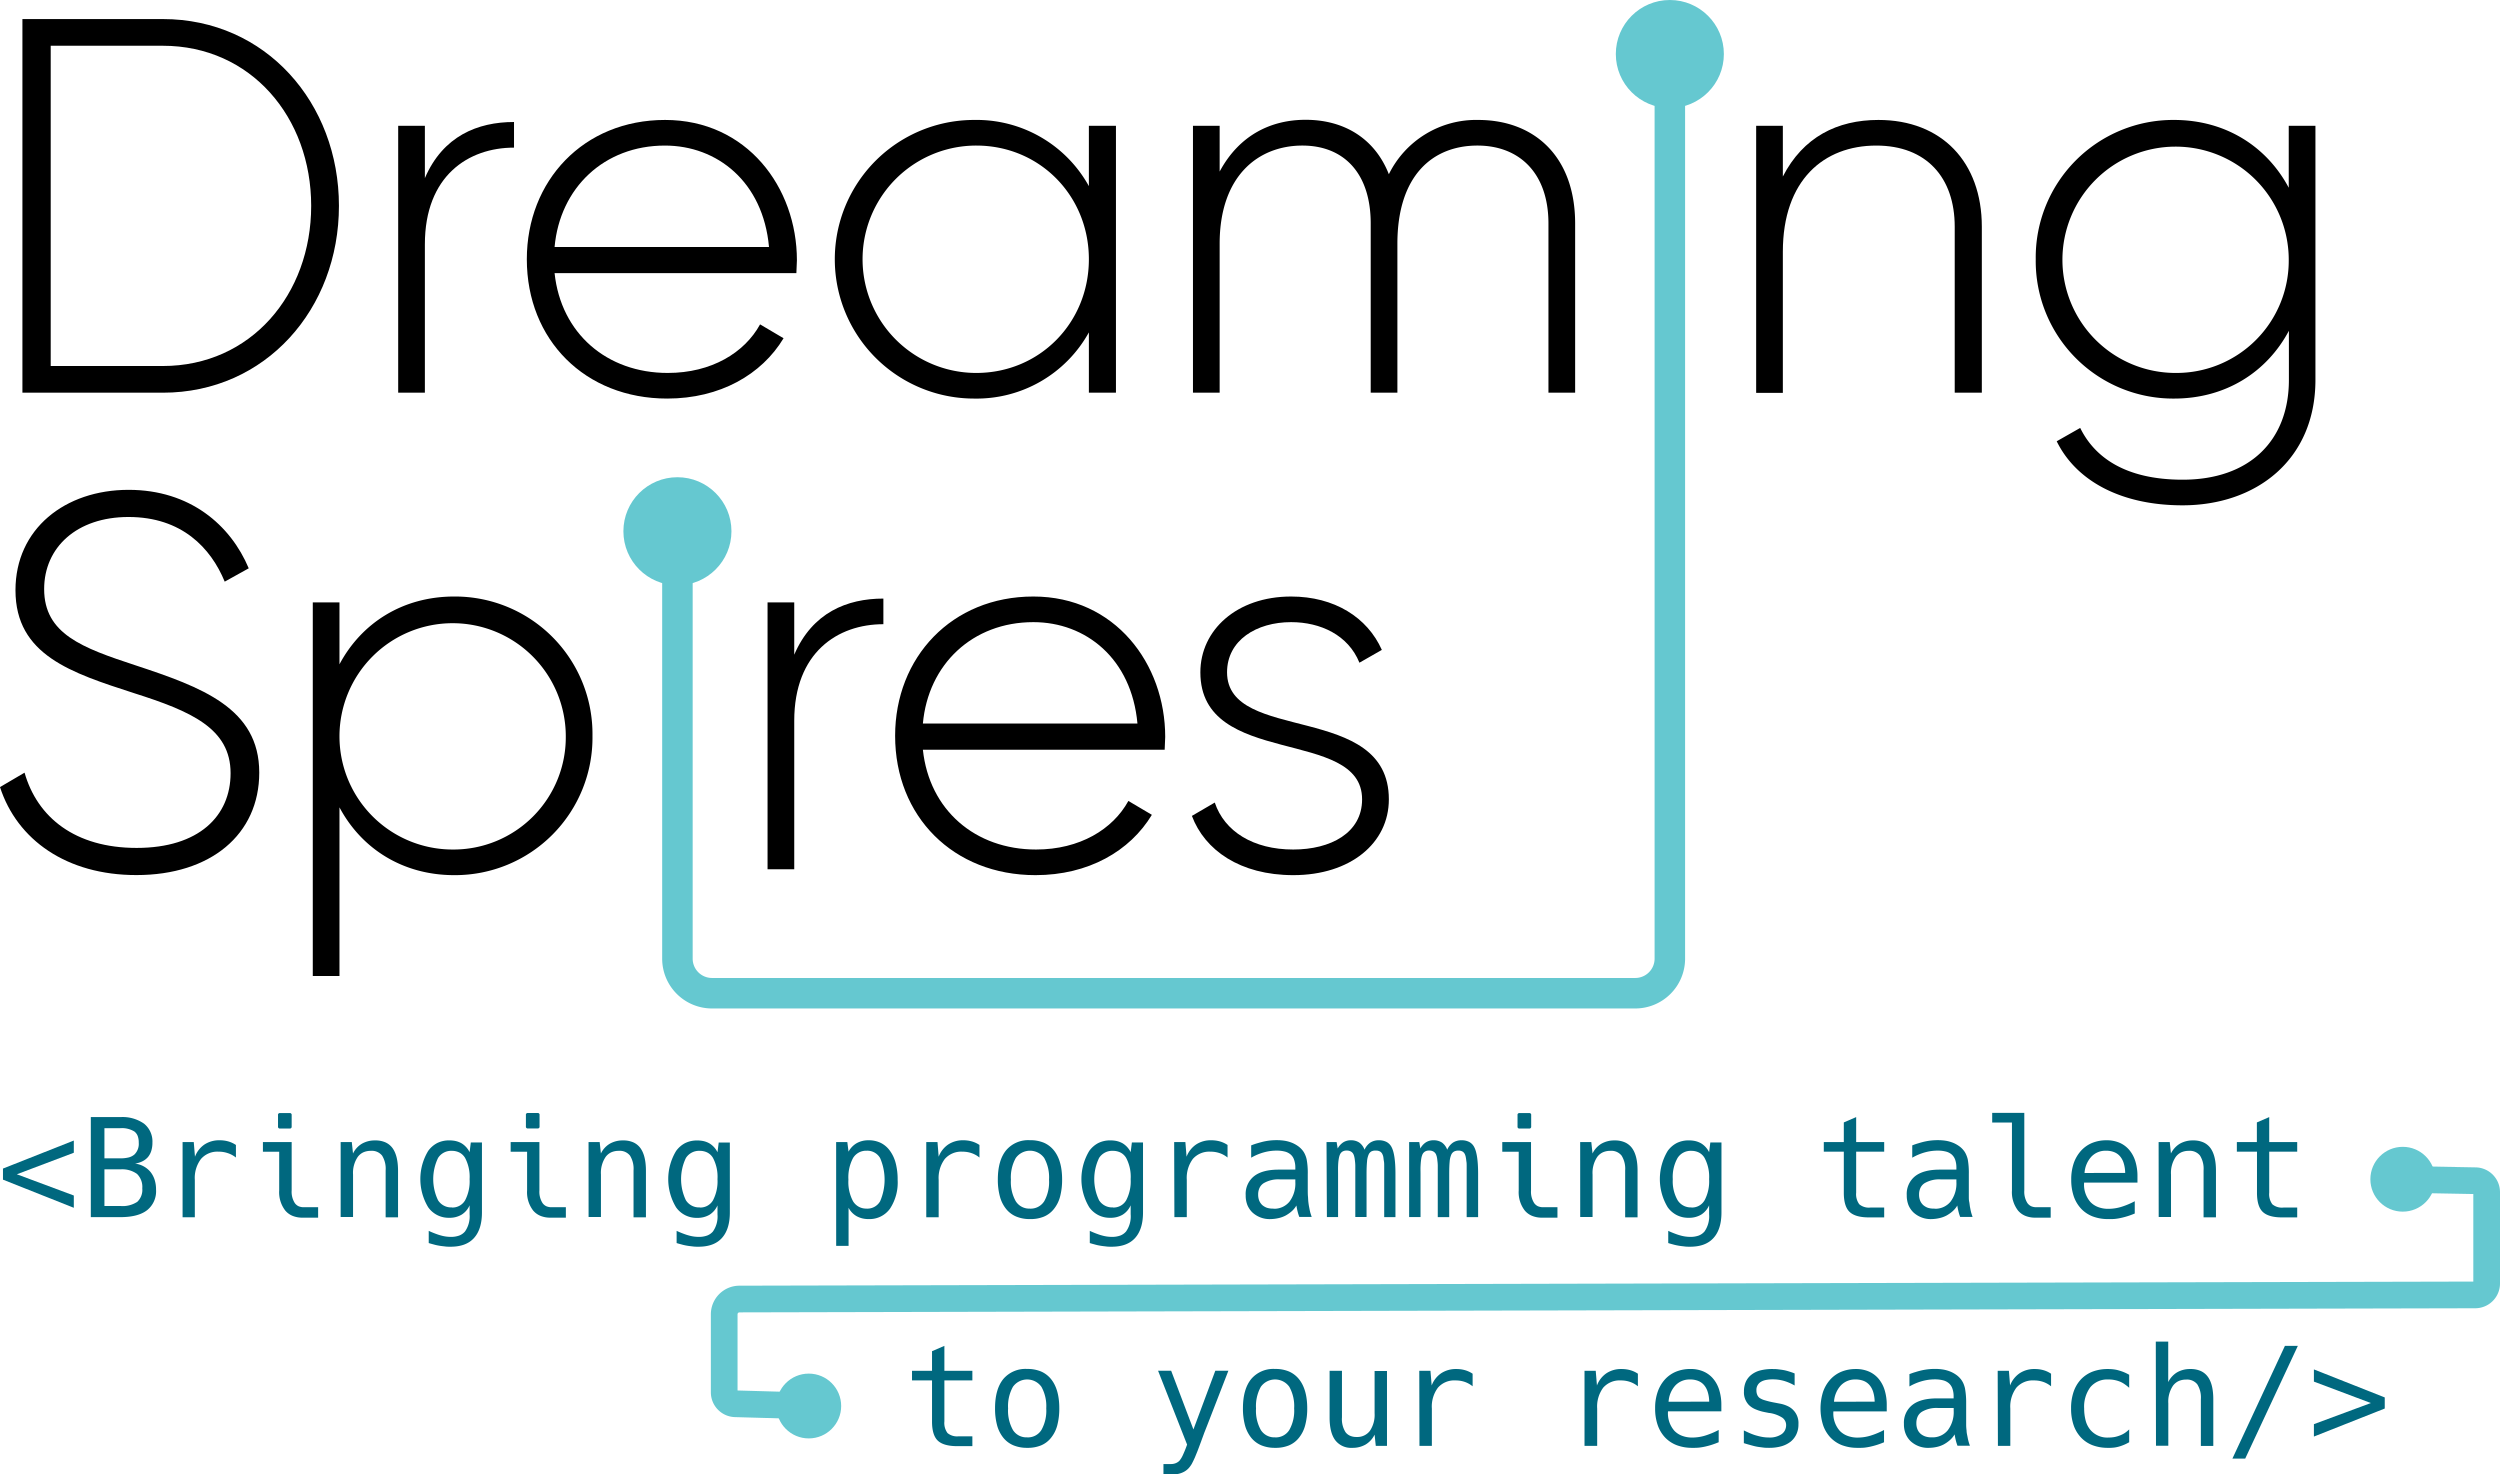 <svg id="Layer_1" data-name="Layer 1" xmlns="http://www.w3.org/2000/svg" viewBox="0 0 655.72 386.73"><defs><style>.cls-1{isolation:isolate;}.cls-2,.cls-5{fill:none;stroke:#65c8d0;stroke-miterlimit:10;}.cls-2{stroke-width:8px;}.cls-3{fill:#65c8d0;}.cls-4{fill:#00687f;}.cls-5{stroke-width:7px;}</style></defs><title>extened_logo</title><g class="cls-1"><g class="cls-1"><path d="M95.2,70C95.2,97,76,119,49,119H12.18V21H49C76,21,95.2,43,95.2,70Zm-7.28,0C87.92,46.76,72.1,28,49,28H19.6v84H49C72.1,112,87.92,93.24,87.92,70Z" transform="translate(-6.3 -16)"/></g><g class="cls-1"><path d="M141.12,48v6.72c-12,0-23.38,7.42-23.38,25.34V119h-7V49h7V62.72C122.5,51.66,131.6,48,141.12,48Z" transform="translate(-6.3 -16)"/></g><g class="cls-1"><path d="M215.32,84.28c0,1.12-.14,2.24-.14,3.36H151.76c1.68,15.82,13.72,26.18,29.68,26.18,11.48,0,20.16-5.32,24.22-12.74l6.16,3.64c-5.74,9.52-16.66,15.82-30.52,15.82-21.56,0-36.82-15.4-36.82-36.54,0-20.58,14.84-36.54,36.26-36.54S215.32,65.1,215.32,84.28Zm-63.56-3.5H208c-1.54-17.08-13.58-26.6-27.3-26.6C164.78,54.18,153.16,65.24,151.76,80.78Z" transform="translate(-6.3 -16)"/><path d="M299,49v70H291.9V103.18a33.66,33.66,0,0,1-30.1,17.36,36.54,36.54,0,0,1,0-73.08,33.66,33.66,0,0,1,30.1,17.36V49ZM291.9,84c0-16.66-12.88-29.82-29.54-29.82a29.82,29.82,0,0,0,0,59.64C279,113.82,291.9,100.66,291.9,84Z" transform="translate(-6.3 -16)"/><path d="M419.44,74.62V119h-7V74.62c0-13.3-7.7-20.44-18.62-20.44-11.76,0-21,7.84-21,25.76V119h-7V74.62c0-13.3-7.14-20.44-17.92-20.44-11.48,0-21.7,7.84-21.7,25.76V119h-7V49h7V61c5.18-9.66,13.58-13.58,22.54-13.58,10.22,0,18.2,5,21.84,14.28A25.51,25.51,0,0,1,394,47.46C408.8,47.46,419.44,57.12,419.44,74.62Z" transform="translate(-6.3 -16)"/></g><g class="cls-1"><path d="M526.11,75.46V119H519V75.46c0-12.88-7.42-21.28-20.58-21.28-13.72,0-24.5,9-24.5,27.86v37h-7V49h7V62.3c5.32-10.36,14.28-14.84,25.06-14.84C515.61,47.46,526.11,58.52,526.11,75.46Z" transform="translate(-6.3 -16)"/><path d="M613.61,49v66.64c0,21-15.54,32.9-34.86,32.9-16.38,0-28-6.58-33-16.8l6.16-3.5c3.64,7.42,11.48,13.58,26.88,13.58,17.5,0,27.86-10.22,27.86-26.18V102.76c-5.74,10.78-16.52,17.78-30.1,17.78A36.06,36.06,0,0,1,540.25,84a36.06,36.06,0,0,1,36.26-36.54c13.58,0,24.36,7,30.1,17.78V49Zm-7,35a29.68,29.68,0,1,0-29.68,29.82A29.46,29.46,0,0,0,606.61,84Z" transform="translate(-6.3 -16)"/></g><g class="cls-1"><path d="M6.3,222.44l6.44-3.78C16.1,230.42,26,238.4,42.14,238.4c16.38,0,24.64-8.4,24.64-19.6,0-11.76-10.36-16.24-25.34-21-16.38-5.32-31.08-9.94-31.08-27,0-16.1,13-26.32,29.68-26.32,16.1,0,26.74,9.24,31.5,20.58l-6.3,3.5C61.6,159.72,54,151.6,40,151.6c-13.58,0-22.12,8-22.12,18.9,0,11.76,9.94,15.4,23.94,20,17.36,5.74,32.48,11.2,32.48,28.14,0,16.24-12.74,26.88-32.2,26.88C23.8,245.54,10.78,236.3,6.3,222.44Z" transform="translate(-6.3 -16)"/><path d="M161.7,209a36.06,36.06,0,0,1-36.26,36.54c-13.58,0-24.36-7-30.1-17.78V272h-7V174h7v16.24c5.74-10.78,16.52-17.78,30.1-17.78A36.06,36.06,0,0,1,161.7,209Zm-7,0A29.68,29.68,0,1,0,125,238.82,29.46,29.46,0,0,0,154.7,209Z" transform="translate(-6.3 -16)"/></g><g class="cls-1"><path d="M238,173v6.72c-12,0-23.38,7.42-23.38,25.34V244h-7V174h7v13.72C219.38,176.66,228.48,173,238,173Z" transform="translate(-6.3 -16)"/></g><g class="cls-1"><path d="M311.92,209.28c0,1.12-.14,2.24-.14,3.36H248.36c1.68,15.82,13.72,26.18,29.68,26.18,11.48,0,20.16-5.32,24.22-12.74l6.16,3.64c-5.74,9.52-16.66,15.82-30.52,15.82-21.56,0-36.82-15.4-36.82-36.54,0-20.58,14.84-36.54,36.26-36.54S311.92,190.1,311.92,209.28Zm-63.56-3.5h56.28c-1.54-17.08-13.58-26.6-27.3-26.6C261.38,179.18,249.76,190.24,248.36,205.78Z" transform="translate(-6.3 -16)"/></g><g class="cls-1"><path d="M370.58,225.66c0,11.48-10.08,19.88-25.06,19.88-14,0-23.24-6.58-26.6-15.54l6-3.5c2.52,7.56,10.08,12.32,20.58,12.32,9.8,0,18.06-4.34,18.06-13.16,0-19-42.42-8.12-42.42-33.32,0-11.06,9.52-19.88,23.8-19.88,11.34,0,20,5.46,23.8,14l-5.88,3.36c-2.94-7.28-10.22-10.64-17.92-10.64-9.1,0-16.8,4.76-16.8,13.16C328.16,211.1,370.58,200,370.58,225.66Z" transform="translate(-6.3 -16)"/></g></g><path class="cls-2" d="M444.28,30.17V267.44a9.07,9.07,0,0,1-9.07,9.07H193.05a9.07,9.07,0,0,1-9.07-9.07h0V150.64" transform="translate(-6.3 -16)"/><circle class="cls-3" cx="177.68" cy="139.34" r="14.17"/><circle class="cls-3" cx="437.98" cy="14.17" r="14.17"/><g class="cls-1"><g class="cls-1"><path class="cls-4" d="M7.08,325.41V322.5l18.58-7.35v3.2L10.72,324l14.94,5.57v3.22Z" transform="translate(-6.3 -16)"/><path class="cls-4" d="M30.12,309h7.77a9.81,9.81,0,0,1,6.21,1.74,6,6,0,0,1,2.18,4.94,7.16,7.16,0,0,1-.3,2.17,4.85,4.85,0,0,1-.85,1.61,4.68,4.68,0,0,1-1.42,1.11,6.44,6.44,0,0,1-2,.63,6.23,6.23,0,0,1,4.06,2.19,6.45,6.45,0,0,1,1.09,2.06,8.42,8.42,0,0,1,.37,2.6,6.35,6.35,0,0,1-2.34,5.36q-2.35,1.83-7,1.83H30.12Zm7.7,10.82a8.87,8.87,0,0,0,2.24-.24,3.75,3.75,0,0,0,1.49-.76,3.88,3.88,0,0,0,1.14-3.11,4.83,4.83,0,0,0-.28-1.77,2.73,2.73,0,0,0-.85-1.15,6.23,6.23,0,0,0-3.74-.88H33.69v7.91Zm.07,12.5a7,7,0,0,0,4.41-1.09,4.32,4.32,0,0,0,1.32-3.55,4.75,4.75,0,0,0-1.39-3.78,6.62,6.62,0,0,0-4.34-1.19h-4.2v9.61Z" transform="translate(-6.3 -16)"/><path class="cls-4" d="M54.19,315.55h2.93l.32,3.85a6.74,6.74,0,0,1,2.49-3.21,7,7,0,0,1,4-1.11,8.16,8.16,0,0,1,2.25.3,7,7,0,0,1,1,.37,7.18,7.18,0,0,1,1,.56v3.3A6.71,6.71,0,0,0,66,318.44a7.29,7.29,0,0,0-2.38-.37A5.68,5.68,0,0,0,59,320a8.27,8.27,0,0,0-1.6,5.49v9.79H54.19Z" transform="translate(-6.3 -16)"/><path class="cls-4" d="M85.65,335.38a6.86,6.86,0,0,1-2.52-.44,4.92,4.92,0,0,1-2-1.42,7.84,7.84,0,0,1-1.6-5.28V318.08H75.26v-2.53H82.8v12.69a5.5,5.5,0,0,0,.81,3.29,2.55,2.55,0,0,0,1,.85,3.39,3.39,0,0,0,1.35.26h3.78v2.74ZM79.74,312a.46.46,0,0,1-.52-.52v-3a.46.46,0,0,1,.52-.53h2.54a.46.46,0,0,1,.52.53v3a.46.46,0,0,1-.52.52Z" transform="translate(-6.3 -16)"/><path class="cls-4" d="M95.65,315.55h2.92l.32,3a6,6,0,0,1,2.34-2.57,6.75,6.75,0,0,1,3.48-.86,6.42,6.42,0,0,1,2.69.51,4.72,4.72,0,0,1,1.82,1.46q1.48,2,1.48,6v12.2h-3.25V323a6.55,6.55,0,0,0-.93-3.9,3.43,3.43,0,0,0-2.94-1.25,4.8,4.8,0,0,0-2,.4,3.88,3.88,0,0,0-1.45,1.2,7.48,7.48,0,0,0-1.23,4.62v11.13H95.65Z" transform="translate(-6.3 -16)"/><path class="cls-4" d="M124.46,343c-.45,0-.91,0-1.37-.06s-.93-.1-1.42-.18-1-.18-1.43-.3-1-.26-1.49-.42v-3.2c.57.27,1.13.5,1.66.7s1,.37,1.47.49a9.66,9.66,0,0,0,2.65.39,6.31,6.31,0,0,0,2.22-.35,3.74,3.74,0,0,0,1.53-1.09,6.94,6.94,0,0,0,1.19-4.5v-2.34a5.4,5.4,0,0,1-2.11,2.46,6.1,6.1,0,0,1-3.23.81,6.53,6.53,0,0,1-5.52-2.76,14.29,14.29,0,0,1,0-14.78,6.82,6.82,0,0,1,2.4-2.08,7,7,0,0,1,3.14-.68,7.73,7.73,0,0,1,1.71.18,5.91,5.91,0,0,1,1.47.57,5.61,5.61,0,0,1,2.14,2.34l.32-2.55h2.92V334c0,2.95-.7,5.18-2.09,6.72S127.18,343,124.46,343Zm.37-10.28a3.83,3.83,0,0,0,3.47-1.91,10.75,10.75,0,0,0,1.17-5.54,10.62,10.62,0,0,0-1.17-5.54,3.7,3.7,0,0,0-1.51-1.44,4.43,4.43,0,0,0-2-.44,4.06,4.06,0,0,0-3.6,1.88,12.81,12.81,0,0,0,0,11.08A4.07,4.07,0,0,0,124.83,332.69Z" transform="translate(-6.3 -16)"/><path class="cls-4" d="M150.67,335.38a6.86,6.86,0,0,1-2.52-.44,5,5,0,0,1-2-1.42,7.84,7.84,0,0,1-1.6-5.28V318.08h-4.31v-2.53h7.54v12.69a5.5,5.5,0,0,0,.81,3.29,2.55,2.55,0,0,0,1,.85,3.39,3.39,0,0,0,1.35.26h3.78v2.74Zm-5.9-23.4a.46.46,0,0,1-.53-.52v-3a.46.46,0,0,1,.53-.53h2.53a.46.46,0,0,1,.52.53v3a.46.46,0,0,1-.52.52Z" transform="translate(-6.3 -16)"/><path class="cls-4" d="M160.67,315.55h2.92l.32,3a6,6,0,0,1,2.34-2.57,6.75,6.75,0,0,1,3.48-.86,6.42,6.42,0,0,1,2.69.51,4.72,4.72,0,0,1,1.82,1.46q1.48,2,1.48,6v12.2h-3.25V323a6.55,6.55,0,0,0-.93-3.9,3.43,3.43,0,0,0-2.94-1.25,4.8,4.8,0,0,0-2,.4,3.88,3.88,0,0,0-1.45,1.2,7.48,7.48,0,0,0-1.23,4.62v11.13h-3.24Z" transform="translate(-6.3 -16)"/><path class="cls-4" d="M189.48,343c-.45,0-.91,0-1.37-.06s-.93-.1-1.42-.18-1-.18-1.43-.3-1-.26-1.49-.42v-3.2c.58.27,1.13.5,1.66.7s1,.37,1.47.49a9.68,9.68,0,0,0,2.66.39,6.29,6.29,0,0,0,2.21-.35A3.74,3.74,0,0,0,193.3,339a6.88,6.88,0,0,0,1.19-4.5v-2.34a5.44,5.44,0,0,1-2.1,2.46,6.16,6.16,0,0,1-3.24.81,6.53,6.53,0,0,1-5.52-2.76,14.29,14.29,0,0,1,0-14.78,6.82,6.82,0,0,1,2.4-2.08,7,7,0,0,1,3.14-.68,7.73,7.73,0,0,1,1.71.18,5.76,5.76,0,0,1,1.47.57,5.55,5.55,0,0,1,2.14,2.34l.32-2.55h2.92V334c0,2.95-.7,5.18-2.09,6.72S192.2,343,189.48,343Zm.37-10.28a3.83,3.83,0,0,0,3.47-1.91,10.75,10.75,0,0,0,1.17-5.54,10.62,10.62,0,0,0-1.17-5.54,3.64,3.64,0,0,0-1.51-1.44,4.42,4.42,0,0,0-2-.44,4.08,4.08,0,0,0-3.61,1.88,12.81,12.81,0,0,0,0,11.08A4.08,4.08,0,0,0,189.85,332.69Z" transform="translate(-6.3 -16)"/><path class="cls-4" d="M225.61,315.55h2.93l.32,2.52a5.69,5.69,0,0,1,2.16-2.24,6.25,6.25,0,0,1,3.11-.75,7.23,7.23,0,0,1,3.17.68,6.63,6.63,0,0,1,2.42,2.08,9.5,9.5,0,0,1,1.52,3.29,16.81,16.81,0,0,1,.5,4.32,12.46,12.46,0,0,1-2,7.56,6.59,6.59,0,0,1-5.59,2.74,6.83,6.83,0,0,1-1.74-.2A6.34,6.34,0,0,1,231,335a5.42,5.42,0,0,1-2.13-2.22v10h-3.25Zm8,17.46a3.86,3.86,0,0,0,3.53-1.92,14.24,14.24,0,0,0,0-11.35,3.86,3.86,0,0,0-3.53-1.92,4,4,0,0,0-3.57,1.92,10.77,10.77,0,0,0-1.21,5.67,10.66,10.66,0,0,0,1.21,5.66A4,4,0,0,0,233.64,333Z" transform="translate(-6.3 -16)"/><path class="cls-4" d="M249.25,315.55h2.94l.31,3.85a6.76,6.76,0,0,1,2.5-3.21,6.92,6.92,0,0,1,3.95-1.11,8.16,8.16,0,0,1,2.25.3,7,7,0,0,1,1,.37,6.62,6.62,0,0,1,1,.56v3.3a6.6,6.6,0,0,0-2.11-1.17,7.27,7.27,0,0,0-2.37-.37A5.7,5.7,0,0,0,254.1,320a8.32,8.32,0,0,0-1.6,5.49v9.79h-3.25Z" transform="translate(-6.3 -16)"/><path class="cls-4" d="M276.44,335.75a9.23,9.23,0,0,1-3.59-.66,6.77,6.77,0,0,1-2.66-2,8.87,8.87,0,0,1-1.64-3.31,16.9,16.9,0,0,1-.53-4.4q0-5,2.17-7.67a7.58,7.58,0,0,1,6.25-2.65,9.18,9.18,0,0,1,3.67.67,6.92,6.92,0,0,1,2.61,2q2.16,2.67,2.16,7.65a17.21,17.21,0,0,1-.53,4.46,8.66,8.66,0,0,1-1.63,3.27,6.6,6.6,0,0,1-2.63,2A9.18,9.18,0,0,1,276.44,335.75Zm0-2.74a4.2,4.2,0,0,0,3.75-1.94,10.34,10.34,0,0,0,1.26-5.66,10.45,10.45,0,0,0-1.26-5.67,4.59,4.59,0,0,0-7.47,0,10.35,10.35,0,0,0-1.27,5.67,10.25,10.25,0,0,0,1.27,5.66A4.16,4.16,0,0,0,276.44,333Z" transform="translate(-6.3 -16)"/><path class="cls-4" d="M297.85,343c-.45,0-.91,0-1.37-.06s-.93-.1-1.42-.18-1-.18-1.43-.3-1-.26-1.49-.42v-3.2c.58.27,1.13.5,1.66.7s1,.37,1.47.49a9.66,9.66,0,0,0,2.65.39,6.31,6.31,0,0,0,2.22-.35,3.74,3.74,0,0,0,1.53-1.09,6.88,6.88,0,0,0,1.19-4.5v-2.34a5.4,5.4,0,0,1-2.11,2.46,6.1,6.1,0,0,1-3.23.81,6.53,6.53,0,0,1-5.52-2.76,14.29,14.29,0,0,1,0-14.78,6.82,6.82,0,0,1,2.4-2.08,7,7,0,0,1,3.14-.68,7.73,7.73,0,0,1,1.71.18,5.91,5.91,0,0,1,1.47.57,5.61,5.61,0,0,1,2.14,2.34l.32-2.55h2.92V334c0,2.95-.7,5.18-2.09,6.72S300.57,343,297.85,343Zm.37-10.28a3.83,3.83,0,0,0,3.47-1.91,10.75,10.75,0,0,0,1.17-5.54,10.62,10.62,0,0,0-1.17-5.54,3.7,3.7,0,0,0-1.51-1.44,4.42,4.42,0,0,0-2-.44,4.08,4.08,0,0,0-3.61,1.88,12.81,12.81,0,0,0,0,11.08A4.07,4.07,0,0,0,298.22,332.69Z" transform="translate(-6.3 -16)"/><path class="cls-4" d="M314.27,315.55h2.94l.31,3.85a6.76,6.76,0,0,1,2.5-3.21,6.93,6.93,0,0,1,4-1.11,8.26,8.26,0,0,1,2.25.3,7.3,7.3,0,0,1,1,.37,6.62,6.62,0,0,1,1,.56v3.3a6.6,6.6,0,0,0-2.11-1.17,7.23,7.23,0,0,0-2.37-.37,5.72,5.72,0,0,0-4.61,1.89,8.32,8.32,0,0,0-1.6,5.49v9.79h-3.25Z" transform="translate(-6.3 -16)"/><path class="cls-4" d="M339.66,335.75a6.68,6.68,0,0,1-4.84-1.71,5.79,5.79,0,0,1-1.32-1.9,6.79,6.79,0,0,1-.47-2.65,5.93,5.93,0,0,1,2.21-5c1.46-1.14,3.61-1.71,6.47-1.71h4.34v-.51a6.14,6.14,0,0,0-.3-2,3.17,3.17,0,0,0-.89-1.42,3.71,3.71,0,0,0-1.53-.8,8.56,8.56,0,0,0-2.22-.26,12.54,12.54,0,0,0-3.35.47,14.13,14.13,0,0,0-3.29,1.39v-3.23c.49-.19,1-.38,1.63-.56s1.21-.35,1.82-.48a15.75,15.75,0,0,1,3.21-.33,13.14,13.14,0,0,1,2.27.18,9.33,9.33,0,0,1,1.9.56,8.15,8.15,0,0,1,1.54.88,5.83,5.83,0,0,1,1.24,1.24,5.16,5.16,0,0,1,.59,1.08,6.08,6.08,0,0,1,.35,1.1,19.4,19.4,0,0,1,.29,3.89v4c0,.68,0,1.28.05,1.8s.05,1,.1,1.44.13,1,.21,1.39.14.76.2,1a9.63,9.63,0,0,0,.28,1c.1.32.17.51.19.57h-3.25c-.06-.14-.13-.35-.22-.62s-.17-.58-.25-.91-.12-.52-.17-.78-.09-.49-.12-.68a5.89,5.89,0,0,1-1.3,1.57,9,9,0,0,1-1.58,1.09,7.42,7.42,0,0,1-1.78.64A9.93,9.93,0,0,1,339.66,335.75Zm.66-2.71a5.14,5.14,0,0,0,4.19-1.86,7.88,7.88,0,0,0,1.54-5.12v-.72H342a7.56,7.56,0,0,0-4.26,1,3,3,0,0,0-1.09,1.25,4.12,4.12,0,0,0-.35,1.74,4.26,4.26,0,0,0,.28,1.59,3.47,3.47,0,0,0,.79,1.15,4,4,0,0,0,1.24.72A5.08,5.08,0,0,0,340.32,333Z" transform="translate(-6.3 -16)"/><path class="cls-4" d="M354.23,315.55h2.65l.28,1.69a4.52,4.52,0,0,1,1.46-1.62,3.69,3.69,0,0,1,2-.54,3.85,3.85,0,0,1,2.21.61,4,4,0,0,1,1.37,1.87,4.4,4.4,0,0,1,1.53-1.88,4,4,0,0,1,2.22-.6,4.24,4.24,0,0,1,2.06.46,3.19,3.19,0,0,1,1.3,1.37c.64,1.22,1,3.52,1,6.92v11.41h-2.95V324c0-.75,0-1.4,0-2s0-1.05-.08-1.46-.1-.77-.15-1.06a2.67,2.67,0,0,0-.22-.69,1.52,1.52,0,0,0-.59-.73,2.06,2.06,0,0,0-1.15-.27A2.26,2.26,0,0,0,366,318a1.72,1.72,0,0,0-.72.82,5.54,5.54,0,0,0-.42,1.82c-.08.8-.13,1.9-.13,3.29v11.27h-2.95V324c0-.85,0-1.58,0-2.17s-.06-1.09-.11-1.48a6.57,6.57,0,0,0-.17-1,3.35,3.35,0,0,0-.2-.59,1.64,1.64,0,0,0-.66-.72,2.07,2.07,0,0,0-1.11-.26,2,2,0,0,0-1.16.29,1.79,1.79,0,0,0-.62.76,4.38,4.38,0,0,0-.22.67c-.06.27-.12.6-.17,1s-.08.89-.1,1.45,0,1.23,0,2v11.27h-2.93Z" transform="translate(-6.3 -16)"/><path class="cls-4" d="M375.9,315.55h2.66l.28,1.69a4.35,4.35,0,0,1,1.46-1.62,3.63,3.63,0,0,1,2-.54,3.89,3.89,0,0,1,2.22.61,4,4,0,0,1,1.37,1.87,4.4,4.4,0,0,1,1.53-1.88,4,4,0,0,1,2.21-.6,4.21,4.21,0,0,1,2.06.46,3.13,3.13,0,0,1,1.3,1.37c.64,1.22,1,3.52,1,6.92v11.41h-3V324c0-.75,0-1.4,0-2s0-1.05-.09-1.46a10,10,0,0,0-.15-1.06,3.18,3.18,0,0,0-.21-.69,1.6,1.6,0,0,0-.6-.73,2,2,0,0,0-1.14-.27,2.3,2.3,0,0,0-1.13.25,1.77,1.77,0,0,0-.72.82,5.54,5.54,0,0,0-.42,1.82c-.08.8-.12,1.9-.12,3.29v11.27h-3V324c0-.85,0-1.58,0-2.17s-.06-1.09-.11-1.48a6.77,6.77,0,0,0-.16-1,4.44,4.44,0,0,0-.2-.59,1.77,1.77,0,0,0-.66-.72,2.09,2.09,0,0,0-1.12-.26,1.92,1.92,0,0,0-1.15.29,1.74,1.74,0,0,0-.63.76,4.38,4.38,0,0,0-.22.67,8.29,8.29,0,0,0-.16,1c-.05.4-.08.89-.11,1.45s0,1.23,0,2v11.27H375.9Z" transform="translate(-6.3 -16)"/><path class="cls-4" d="M410.76,335.38a6.86,6.86,0,0,1-2.52-.44,4.92,4.92,0,0,1-2-1.42,7.84,7.84,0,0,1-1.6-5.28V318.08h-4.31v-2.53h7.54v12.69a5.5,5.5,0,0,0,.81,3.29,2.55,2.55,0,0,0,1,.85,3.35,3.35,0,0,0,1.35.26h3.77v2.74ZM404.85,312a.46.46,0,0,1-.52-.52v-3a.46.46,0,0,1,.52-.53h2.53a.46.46,0,0,1,.53.53v3a.46.46,0,0,1-.53.52Z" transform="translate(-6.3 -16)"/><path class="cls-4" d="M420.76,315.55h2.92l.32,3a6.09,6.09,0,0,1,2.33-2.57,6.8,6.8,0,0,1,3.48-.86,6.39,6.39,0,0,1,2.69.51,4.68,4.68,0,0,1,1.83,1.46q1.49,2,1.48,6v12.2h-3.25V323a6.47,6.47,0,0,0-.94-3.9,3.42,3.42,0,0,0-2.93-1.25,4.77,4.77,0,0,0-2,.4,3.81,3.81,0,0,0-1.45,1.2,7.48,7.48,0,0,0-1.23,4.62v11.13h-3.24Z" transform="translate(-6.3 -16)"/><path class="cls-4" d="M449.57,343c-.46,0-.91,0-1.37-.06s-.93-.1-1.42-.18-1-.18-1.44-.3-1-.26-1.48-.42v-3.2c.57.27,1.13.5,1.66.7s1,.37,1.47.49a9.66,9.66,0,0,0,2.65.39,6.31,6.31,0,0,0,2.22-.35,3.74,3.74,0,0,0,1.53-1.09,6.94,6.94,0,0,0,1.19-4.5v-2.34a5.46,5.46,0,0,1-2.11,2.46,6.12,6.12,0,0,1-3.23.81,6.53,6.53,0,0,1-5.52-2.76,14.29,14.29,0,0,1,0-14.78,6.82,6.82,0,0,1,2.4-2.08,7,7,0,0,1,3.13-.68,7.83,7.83,0,0,1,1.72.18,5.91,5.91,0,0,1,1.47.57,5.61,5.61,0,0,1,2.14,2.34l.32-2.55h2.92V334c0,2.95-.7,5.18-2.1,6.72S452.29,343,449.57,343Zm.37-10.28a3.82,3.82,0,0,0,3.46-1.91,10.64,10.64,0,0,0,1.18-5.54,10.52,10.52,0,0,0-1.18-5.54,3.68,3.68,0,0,0-1.5-1.44,4.43,4.43,0,0,0-2-.44,4.06,4.06,0,0,0-3.6,1.88,10.15,10.15,0,0,0-1.25,5.56,10,10,0,0,0,1.27,5.52A4.07,4.07,0,0,0,449.94,332.69Z" transform="translate(-6.3 -16)"/><path class="cls-4" d="M491.41,333.85q-1.5-1.44-1.5-5V318.07h-5.25v-2.52h5.25V310.4l3.24-1.4v6.55h7.35v2.52h-7.35v10.75a4.44,4.44,0,0,0,.82,3.05,3.9,3.9,0,0,0,2.89.86h3.64v2.58h-4Q492.92,335.31,491.41,333.85Z" transform="translate(-6.3 -16)"/><path class="cls-4" d="M513.05,335.75a6.7,6.7,0,0,1-4.84-1.71,5.79,5.79,0,0,1-1.32-1.9,6.79,6.79,0,0,1-.47-2.65,5.93,5.93,0,0,1,2.21-5c1.46-1.14,3.61-1.71,6.47-1.71h4.34v-.51a6.43,6.43,0,0,0-.29-2,3.28,3.28,0,0,0-.9-1.42,3.71,3.71,0,0,0-1.53-.8,8.56,8.56,0,0,0-2.22-.26,12.54,12.54,0,0,0-3.35.47,14.31,14.31,0,0,0-3.29,1.39v-3.23c.49-.19,1-.38,1.64-.56a18.53,18.53,0,0,1,1.81-.48,15.75,15.75,0,0,1,3.21-.33,13.14,13.14,0,0,1,2.27.18,9.33,9.33,0,0,1,1.9.56,8.15,8.15,0,0,1,1.54.88,5.83,5.83,0,0,1,1.24,1.24,5.16,5.16,0,0,1,.59,1.08,7.05,7.05,0,0,1,.36,1.1,20.36,20.36,0,0,1,.28,3.89v4c0,.68,0,1.28,0,1.8s0,1,.1,1.44.13,1,.21,1.39.14.76.2,1a9.63,9.63,0,0,0,.28,1l.19.57h-3.25c-.06-.14-.13-.35-.22-.62s-.17-.58-.25-.91-.12-.52-.17-.78-.09-.49-.11-.68a6.12,6.12,0,0,1-1.31,1.57,9,9,0,0,1-1.58,1.09,7.27,7.27,0,0,1-1.78.64A9.93,9.93,0,0,1,513.05,335.75Zm.66-2.71a5.14,5.14,0,0,0,4.19-1.86,7.88,7.88,0,0,0,1.54-5.12v-.72h-4.09a7.56,7.56,0,0,0-4.26,1,3,3,0,0,0-1.09,1.25,4.12,4.12,0,0,0-.35,1.74,4.26,4.26,0,0,0,.28,1.59,3.35,3.35,0,0,0,.8,1.15,3.91,3.91,0,0,0,1.23.72A5.08,5.08,0,0,0,513.71,333Z" transform="translate(-6.3 -16)"/><path class="cls-4" d="M537.61,334.94a5,5,0,0,1-2-1.42,7.84,7.84,0,0,1-1.6-5.28V310.42h-5.18v-2.53h8.42v20.35a5.58,5.58,0,0,0,.8,3.29,2.58,2.58,0,0,0,1,.85,3.34,3.34,0,0,0,1.34.26h3.78v2.74h-4.1A6.94,6.94,0,0,1,537.61,334.94Z" transform="translate(-6.3 -16)"/><path class="cls-4" d="M559.28,335.75a11.28,11.28,0,0,1-4.07-.69,8.25,8.25,0,0,1-3.07-2.05,9.08,9.08,0,0,1-1.93-3.26,13.43,13.43,0,0,1-.65-4.32,13.09,13.09,0,0,1,.66-4.35,9.53,9.53,0,0,1,1.85-3.19,8.1,8.1,0,0,1,3-2.12,9.82,9.82,0,0,1,3.7-.69,8.44,8.44,0,0,1,3.46.65,6.94,6.94,0,0,1,2.54,1.88,8.45,8.45,0,0,1,1.61,3,13.2,13.2,0,0,1,.55,4v1.58h-14v.11a6.87,6.87,0,0,0,1.69,5,5.43,5.43,0,0,0,2,1.3,7.33,7.33,0,0,0,2.75.46,11.6,11.6,0,0,0,3.25-.49,20.35,20.35,0,0,0,3.6-1.5v3.22c-.62.26-1.22.48-1.81.67s-1.16.34-1.74.47a14,14,0,0,1-1.68.28A15.86,15.86,0,0,1,559.28,335.75Zm4.43-12.11a9.09,9.09,0,0,0-.4-2.59,5,5,0,0,0-.94-1.75,3.88,3.88,0,0,0-1.56-1.11,5.61,5.61,0,0,0-2.1-.37,5.12,5.12,0,0,0-3.86,1.55,7,7,0,0,0-1.8,4.29Z" transform="translate(-6.3 -16)"/><path class="cls-4" d="M572.48,315.55h2.92l.31,3a6.18,6.18,0,0,1,2.34-2.57,6.75,6.75,0,0,1,3.48-.86,6.42,6.42,0,0,1,2.69.51,4.68,4.68,0,0,1,1.83,1.46q1.47,2,1.47,6v12.2h-3.25V323a6.55,6.55,0,0,0-.93-3.9,3.42,3.42,0,0,0-2.93-1.25,4.82,4.82,0,0,0-2,.4,3.88,3.88,0,0,0-1.45,1.2,7.48,7.48,0,0,0-1.23,4.62v11.13h-3.23Z" transform="translate(-6.3 -16)"/><path class="cls-4" d="M599.78,333.85q-1.5-1.44-1.5-5V318.07H593v-2.52h5.25V310.4l3.24-1.4v6.55h7.34v2.52h-7.34v10.75a4.44,4.44,0,0,0,.82,3.05,3.9,3.9,0,0,0,2.89.86h3.63v2.58h-4C602.5,335.31,600.78,334.82,599.78,333.85Z" transform="translate(-6.3 -16)"/></g><g class="cls-1"><path class="cls-4" d="M252.26,393.85q-1.5-1.44-1.5-5V378.07h-5.25v-2.52h5.25V370.4L254,369v6.55h7.34v2.52H254v10.75a4.44,4.44,0,0,0,.82,3.05,3.9,3.9,0,0,0,2.89.86h3.63v2.58h-3.95C255,395.31,253.26,394.82,252.26,393.85Z" transform="translate(-6.3 -16)"/><path class="cls-4" d="M275.71,395.75a9.24,9.24,0,0,1-3.6-.66,6.77,6.77,0,0,1-2.66-2,8.87,8.87,0,0,1-1.64-3.31,16.92,16.92,0,0,1-.52-4.4q0-5,2.16-7.67a7.6,7.6,0,0,1,6.26-2.65,9.16,9.16,0,0,1,3.66.67,6.92,6.92,0,0,1,2.61,2q2.16,2.67,2.16,7.65a17.21,17.21,0,0,1-.53,4.46,8.66,8.66,0,0,1-1.63,3.27,6.6,6.6,0,0,1-2.63,2A9.16,9.16,0,0,1,275.71,395.75Zm0-2.74a4.18,4.18,0,0,0,3.74-1.94,10.33,10.33,0,0,0,1.27-5.66,10.44,10.44,0,0,0-1.27-5.67,4.59,4.59,0,0,0-7.47,0,10.44,10.44,0,0,0-1.27,5.67,10.33,10.33,0,0,0,1.27,5.66A4.16,4.16,0,0,0,275.71,393Z" transform="translate(-6.3 -16)"/><path class="cls-4" d="M311.46,400h1.92a3.29,3.29,0,0,0,1.33-.24,2.91,2.91,0,0,0,.9-.58,6.12,6.12,0,0,0,.88-1.39,29.26,29.26,0,0,0,1.17-2.89l-7.61-19.37h3.43l5.84,15.4,5.74-15.4h3.43l-5.18,13.36c-.28.73-.5,1.29-.66,1.69l-.37.94c-.09.23-.16.4-.2.53s-.1.26-.16.43l-.24.65-.43,1.18c-.35.95-.65,1.74-.9,2.39l-.66,1.61c-.19.42-.35.76-.47,1s-.23.46-.31.61a6.72,6.72,0,0,1-.86,1.19,4.6,4.6,0,0,1-1.16.9,5.62,5.62,0,0,1-2.83.69h-2.6Z" transform="translate(-6.3 -16)"/><path class="cls-4" d="M340.73,395.75a9.24,9.24,0,0,1-3.6-.66,6.84,6.84,0,0,1-2.66-2,9,9,0,0,1-1.64-3.31,16.92,16.92,0,0,1-.52-4.4q0-5,2.16-7.67a7.6,7.6,0,0,1,6.26-2.65,9.13,9.13,0,0,1,3.66.67,6.92,6.92,0,0,1,2.61,2c1.44,1.78,2.17,4.33,2.17,7.65a16.77,16.77,0,0,1-.54,4.46,8.66,8.66,0,0,1-1.63,3.27,6.64,6.64,0,0,1-2.62,2A9.21,9.21,0,0,1,340.73,395.75Zm0-2.74a4.18,4.18,0,0,0,3.74-1.94,10.25,10.25,0,0,0,1.27-5.66,10.35,10.35,0,0,0-1.27-5.67,4.59,4.59,0,0,0-7.47,0,10.45,10.45,0,0,0-1.26,5.67,10.34,10.34,0,0,0,1.26,5.66A4.18,4.18,0,0,0,340.73,393Z" transform="translate(-6.3 -16)"/><path class="cls-4" d="M361,395.75a5.21,5.21,0,0,1-4.48-2q-1.49-2-1.48-6v-12.2h3.24v12.2a6.43,6.43,0,0,0,.94,3.9,3,3,0,0,0,1.16.92,4,4,0,0,0,1.74.33,4.1,4.1,0,0,0,3.5-1.62,7.51,7.51,0,0,0,1.22-4.61V375.59h3.25v19.65h-2.94l-.31-2.95a6.14,6.14,0,0,1-2.34,2.58A6.74,6.74,0,0,1,361,395.75Z" transform="translate(-6.3 -16)"/><path class="cls-4" d="M378.56,375.55h2.93l.32,3.85a6.74,6.74,0,0,1,2.49-3.21,7,7,0,0,1,4-1.11,8.16,8.16,0,0,1,2.25.3,7,7,0,0,1,1,.37,7.18,7.18,0,0,1,1,.56v3.3a6.71,6.71,0,0,0-2.11-1.17,7.29,7.29,0,0,0-2.38-.37,5.68,5.68,0,0,0-4.6,1.89,8.27,8.27,0,0,0-1.6,5.49v9.79h-3.25Z" transform="translate(-6.3 -16)"/><path class="cls-4" d="M421.9,375.55h2.94l.32,3.85a6.74,6.74,0,0,1,2.49-3.21,6.93,6.93,0,0,1,4-1.11,8.26,8.26,0,0,1,2.25.3,7,7,0,0,1,1,.37,6.51,6.51,0,0,1,1,.56v3.3a6.6,6.6,0,0,0-2.11-1.17,7.18,7.18,0,0,0-2.37-.37,5.72,5.72,0,0,0-4.61,1.89,8.32,8.32,0,0,0-1.59,5.49v9.79H421.9Z" transform="translate(-6.3 -16)"/><path class="cls-4" d="M450.17,395.75a11.32,11.32,0,0,1-4.07-.69A8.33,8.33,0,0,1,443,393a9.06,9.06,0,0,1-1.92-3.26,13.15,13.15,0,0,1-.66-4.32,12.83,12.83,0,0,1,.67-4.35,9.51,9.51,0,0,1,1.84-3.19,8.18,8.18,0,0,1,3-2.12,9.87,9.87,0,0,1,3.71-.69,8.43,8.43,0,0,1,3.45.65,6.94,6.94,0,0,1,2.54,1.88,8.45,8.45,0,0,1,1.61,3,13.2,13.2,0,0,1,.55,4v1.58h-14v.11a6.91,6.91,0,0,0,1.69,5,5.43,5.43,0,0,0,2,1.3,7.37,7.37,0,0,0,2.75.46,11.6,11.6,0,0,0,3.25-.49,20.74,20.74,0,0,0,3.61-1.5v3.22c-.62.26-1.23.48-1.81.67s-1.17.34-1.74.47a14.52,14.52,0,0,1-1.69.28A15.71,15.71,0,0,1,450.17,395.75Zm4.43-12.11a8.75,8.75,0,0,0-.4-2.59,5,5,0,0,0-.94-1.75,3.88,3.88,0,0,0-1.56-1.11,5.56,5.56,0,0,0-2.09-.37,5.14,5.14,0,0,0-3.87,1.55,6.93,6.93,0,0,0-1.79,4.29Z" transform="translate(-6.3 -16)"/><path class="cls-4" d="M470.31,395.75c-.51,0-1,0-1.59-.08s-1.07-.13-1.57-.22-1-.22-1.61-.39-1.23-.34-1.85-.54v-3.34c.75.37,1.39.66,1.91.87s1,.38,1.55.52a14.31,14.31,0,0,0,1.56.35,10.09,10.09,0,0,0,1.57.12,5.48,5.48,0,0,0,3.32-.88,2.77,2.77,0,0,0,.9-1.07,3.07,3.07,0,0,0,.28-1.25,2.37,2.37,0,0,0-1-2,8.44,8.44,0,0,0-3.27-1.22l-.14,0-1.21-.24a11.84,11.84,0,0,1-2.35-.71A5.43,5.43,0,0,1,465,384.5a4.75,4.75,0,0,1-1.28-3.53,6.22,6.22,0,0,1,.48-2.52,4.84,4.84,0,0,1,1.43-1.84,6.29,6.29,0,0,1,2.39-1.17,12.47,12.47,0,0,1,3.11-.36c.51,0,1,0,1.52.07s1,.12,1.49.21.91.21,1.4.36,1,.32,1.47.52v3.16a12.75,12.75,0,0,0-2.8-1.21,11.81,11.81,0,0,0-1.41-.3,10.58,10.58,0,0,0-1.52-.1,8.6,8.6,0,0,0-1.84.17,3.94,3.94,0,0,0-1.36.53,2.44,2.44,0,0,0-1.09,2.2,2.9,2.9,0,0,0,.2,1.12,2,2,0,0,0,.6.83,4.53,4.53,0,0,0,1.35.62,21.9,21.9,0,0,0,2.68.64l1.3.25a8.18,8.18,0,0,1,2.16.7,4.86,4.86,0,0,1,2.73,4.71,6,6,0,0,1-.54,2.63A5.45,5.45,0,0,1,476,394.1a7.17,7.17,0,0,1-2.5,1.25A11.63,11.63,0,0,1,470.31,395.75Z" transform="translate(-6.3 -16)"/><path class="cls-4" d="M493.52,395.75a11.28,11.28,0,0,1-4.07-.69,8.25,8.25,0,0,1-3.07-2.05,8.92,8.92,0,0,1-1.92-3.26,14.57,14.57,0,0,1,0-8.67,9.53,9.53,0,0,1,1.85-3.19,8.18,8.18,0,0,1,3-2.12,9.82,9.82,0,0,1,3.7-.69,8.44,8.44,0,0,1,3.46.65,6.94,6.94,0,0,1,2.54,1.88,8.45,8.45,0,0,1,1.61,3,13.2,13.2,0,0,1,.55,4v1.58h-14v.11a6.87,6.87,0,0,0,1.69,5,5.43,5.43,0,0,0,2,1.3,7.33,7.33,0,0,0,2.75.46,11.6,11.6,0,0,0,3.25-.49,20.35,20.35,0,0,0,3.6-1.5v3.22c-.62.26-1.22.48-1.81.67s-1.16.34-1.74.47a14,14,0,0,1-1.68.28A15.86,15.86,0,0,1,493.52,395.75ZM498,383.64a9.09,9.09,0,0,0-.4-2.59,5,5,0,0,0-.94-1.75,3.88,3.88,0,0,0-1.56-1.11,5.61,5.61,0,0,0-2.1-.37,5.12,5.12,0,0,0-3.86,1.55,7,7,0,0,0-1.8,4.29Z" transform="translate(-6.3 -16)"/><path class="cls-4" d="M512.31,395.75a6.7,6.7,0,0,1-4.84-1.71,5.62,5.62,0,0,1-1.31-1.9,6.6,6.6,0,0,1-.48-2.65,5.91,5.91,0,0,1,2.22-5q2.18-1.71,6.46-1.71h4.35v-.51a6.14,6.14,0,0,0-.3-2,3.28,3.28,0,0,0-.9-1.42,3.71,3.71,0,0,0-1.53-.8,8.54,8.54,0,0,0-2.21-.26,12.55,12.55,0,0,0-3.36.47,14.31,14.31,0,0,0-3.29,1.39v-3.23c.49-.19,1-.38,1.64-.56a18.53,18.53,0,0,1,1.81-.48,15.83,15.83,0,0,1,3.21-.33,13.06,13.06,0,0,1,2.27.18,9.33,9.33,0,0,1,1.9.56,8.15,8.15,0,0,1,1.54.88,5.83,5.83,0,0,1,1.24,1.24,5.71,5.71,0,0,1,.6,1.08,8.21,8.21,0,0,1,.35,1.1A20.36,20.36,0,0,1,522,384v4c0,.68,0,1.28,0,1.8a12.77,12.77,0,0,0,.11,1.44c0,.49.12,1,.2,1.39s.14.76.2,1,.18.71.28,1,.17.51.2.57h-3.26c-.06-.14-.13-.35-.22-.62s-.17-.58-.25-.91-.12-.52-.17-.78-.09-.49-.11-.68a6.12,6.12,0,0,1-1.31,1.57,9,9,0,0,1-1.58,1.09,7.27,7.27,0,0,1-1.78.64A9.93,9.93,0,0,1,512.31,395.75ZM513,393a5.12,5.12,0,0,0,4.18-1.86,7.88,7.88,0,0,0,1.55-5.12v-.72h-4.1a7.52,7.52,0,0,0-4.25,1,3,3,0,0,0-1.1,1.25,4.13,4.13,0,0,0-.34,1.74,4.07,4.07,0,0,0,.28,1.59,3.2,3.2,0,0,0,.79,1.15,3.86,3.86,0,0,0,1.24.72A5,5,0,0,0,513,393Z" transform="translate(-6.3 -16)"/><path class="cls-4" d="M530.27,375.55h2.94l.31,3.85a6.82,6.82,0,0,1,2.5-3.21,6.93,6.93,0,0,1,4-1.11,8.26,8.26,0,0,1,2.25.3,7,7,0,0,1,1,.37,7.07,7.07,0,0,1,1,.56v3.3a6.6,6.6,0,0,0-2.11-1.17,7.23,7.23,0,0,0-2.37-.37,5.72,5.72,0,0,0-4.61,1.89,8.32,8.32,0,0,0-1.6,5.49v9.79h-3.25Z" transform="translate(-6.3 -16)"/><path class="cls-4" d="M559.15,395.75a11.16,11.16,0,0,1-4-.69,8.21,8.21,0,0,1-3.06-2.05,8.91,8.91,0,0,1-1.93-3.28,13.44,13.44,0,0,1-.64-4.32,13.18,13.18,0,0,1,.68-4.41,9,9,0,0,1,1.9-3.2,8.41,8.41,0,0,1,3.09-2.05,11.19,11.19,0,0,1,4-.67,11.63,11.63,0,0,1,1.5.09,8.1,8.1,0,0,1,1.35.28,11.79,11.79,0,0,1,2.72,1.14V380a13.25,13.25,0,0,0-1.28-1,6.29,6.29,0,0,0-1.28-.67,8,8,0,0,0-2.92-.51,5.76,5.76,0,0,0-4.69,2,8.59,8.59,0,0,0-1.64,5.61,12.49,12.49,0,0,0,.38,3.13,6.25,6.25,0,0,0,1.26,2.49,5.8,5.8,0,0,0,4.74,2,8.86,8.86,0,0,0,1.61-.14,8.13,8.13,0,0,0,1.34-.39,6.48,6.48,0,0,0,1.37-.69,10.29,10.29,0,0,0,1.11-.91v3.36a12.12,12.12,0,0,1-1.3.65,11.93,11.93,0,0,1-1.37.49,8.58,8.58,0,0,1-1.34.27A11.15,11.15,0,0,1,559.15,395.75Z" transform="translate(-6.3 -16)"/><path class="cls-4" d="M571.74,367.89H575v10.62a6.18,6.18,0,0,1,2.34-2.57,6.75,6.75,0,0,1,3.48-.86,6.39,6.39,0,0,1,2.69.51,4.68,4.68,0,0,1,1.83,1.46c1,1.32,1.48,3.32,1.48,6v12.2h-3.26V383a6.55,6.55,0,0,0-.93-3.9,3.42,3.42,0,0,0-2.93-1.25,4.82,4.82,0,0,0-2,.4,4,4,0,0,0-1.45,1.2,7.48,7.48,0,0,0-1.23,4.62v11.13h-3.23Z" transform="translate(-6.3 -16)"/><path class="cls-4" d="M605.61,369H609l-13.81,29.58h-3.36Z" transform="translate(-6.3 -16)"/><path class="cls-4" d="M613.21,389.54,628.15,384l-14.94-5.62v-3.2l18.58,7.35v2.91l-18.58,7.35Z" transform="translate(-6.3 -16)"/></g></g><path class="cls-5" d="M634.52,325.3l21.06.39a3,3,0,0,1,2.94,3v23.95a3,3,0,0,1-3,3l-455.27,1.08a4,4,0,0,0-4,4v20.53a3,3,0,0,0,2.86,2.94l21.14.6" transform="translate(-6.3 -16)"/><circle class="cls-3" cx="630.22" cy="309.3" r="8.5"/><circle class="cls-3" cx="212.13" cy="368.78" r="8.5"/></svg>